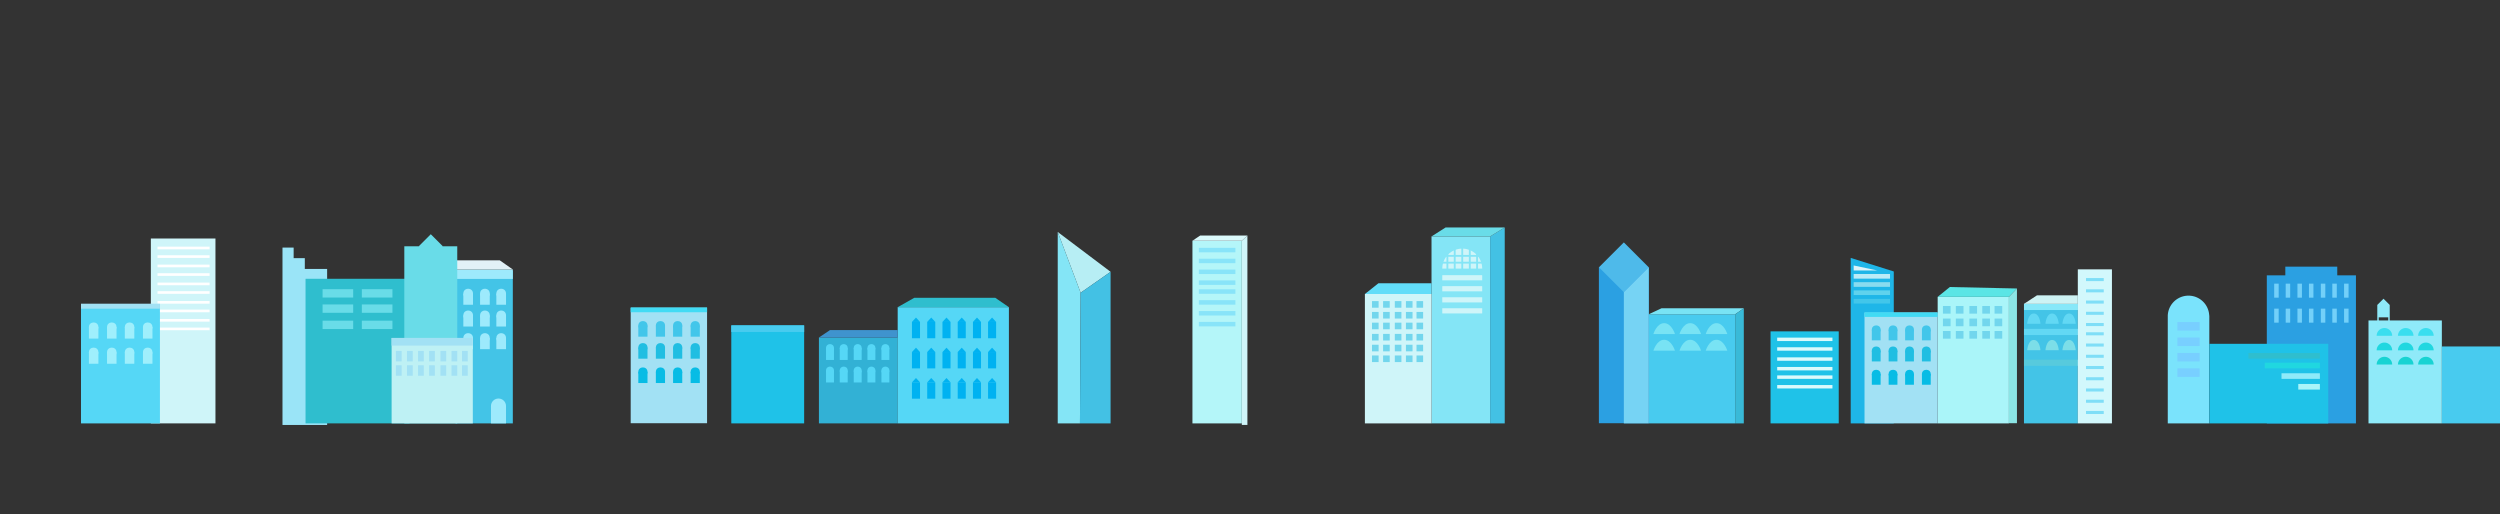 <svg id="Buildings_Middle" data-name="Buildings Middle" xmlns="http://www.w3.org/2000/svg" viewBox="0 0 1504.14 309.39"><rect x="0" y="0" width="1504.14" height="309.39" fill="#333333" stroke="none"/><defs><style>.cls-1{fill:#9ae4f7;}.cls-2{fill:#2fbece;}.cls-3{fill:#69dce8;}.cls-4{fill:#2ba0e2;}.cls-5{fill:#cff5f9;}.cls-6{fill:#fff;}.cls-7{fill:#48cbef;}.cls-8{fill:#43c4e7;}.cls-9{fill:#9deafc;}.cls-10{fill:#e2f1f7;}.cls-11{fill:#b4f6f9;}.cls-12{fill:#dbfafc;}.cls-13{fill:#88e4f9;}.cls-14{fill:#1fc2e8;}.cls-15{fill:#78e3f4;}.cls-16{fill:#39bad8;}.cls-17{fill:#b7eef4;}.cls-18{fill:#84e5f6;}.cls-19{fill:#43c1e4;}.cls-20{fill:#62ddf9;}.cls-21{fill:#72d6ed;}.cls-22{fill:#4ebaea;}.cls-23{fill:#76d3f4;}.cls-24{fill:#32b1d5;}.cls-25{fill:#55d7f6;}.cls-26{fill:#00b2f1;}.cls-27{fill:#3f93ce;}.cls-28{fill:#aaf5f9;}.cls-29{fill:#5ae5e5;}.cls-30{fill:#8ce5e5;}.cls-31{fill:#1fb6e8;}.cls-32{fill:#a2e1f4;}.cls-33{fill:#def4f9;}.cls-34{fill:#baebf7;}.cls-35{fill:#89dbef;}.cls-36{fill:#5fd2ed;}.cls-37{fill:#42c6ea;}.cls-38{fill:#20bee2;}.cls-39{fill:#07bce5;}.cls-40{fill:#42dbf4;}.cls-41{fill:#87e8f9;}.cls-42{fill:#62d8f4;}.cls-43{fill:#57cadd;}.cls-44{fill:#7cdee8;}.cls-45{fill:#cef3f4;}.cls-46{fill:#bef1f4;}.cls-47{fill:#8feaf9;}.cls-48{fill:#3adeef;}.cls-49{fill:#20d7e0;}.cls-50{fill:#18d3d3;}.cls-51{fill:#d2f8fc;}.cls-52{fill:#7fdef7;}.cls-53{fill:#9feffc;}.cls-54{fill:#7ae3fc;}.cls-55{fill:#78cfff;}.cls-56{fill:#73d0f9;}</style></defs><title>Via_Homepage_Illustration_100416_Buildings_Middle</title><polygon class="cls-1" points="183.39 161.81 183.39 155.32 176.67 155.32 176.67 148.96 169.96 148.96 169.96 155.32 169.96 161.81 169.96 255.68 196.82 255.68 196.82 161.81 183.39 161.81"/><rect class="cls-2" x="183.83" y="167.73" width="62.54" height="87"/><rect class="cls-3" x="194.08" y="173.99" width="18.41" height="5.03"/><rect class="cls-3" x="217.7" y="173.99" width="18.41" height="5.03"/><rect class="cls-3" x="194.08" y="183.17" width="18.41" height="5.03"/><rect class="cls-3" x="217.7" y="183.17" width="18.41" height="5.03"/><rect class="cls-3" x="194.08" y="192.94" width="18.41" height="5.03"/><rect class="cls-3" x="217.7" y="192.94" width="18.41" height="5.03"/><polygon class="cls-4" points="1406.23 165.66 1406.23 160.43 1374.98 160.43 1374.98 165.66 1363.84 165.66 1363.84 254.74 1417.47 254.74 1417.47 165.66 1406.23 165.66"/><rect class="cls-5" x="90.76" y="143.5" width="38.87" height="111.23"/><rect class="cls-6" x="94.76" y="148.4" width="31.33" height="1.6"/><rect class="cls-6" x="94.76" y="153.57" width="31.33" height="1.6"/><rect class="cls-6" x="94.76" y="159.21" width="31.33" height="1.6"/><rect class="cls-6" x="94.76" y="164.38" width="31.33" height="1.6"/><rect class="cls-6" x="94.76" y="170.02" width="31.33" height="1.6"/><rect class="cls-6" x="94.76" y="175.19" width="31.33" height="1.6"/><rect class="cls-6" x="94.76" y="181.11" width="31.33" height="1.6"/><rect class="cls-6" x="94.76" y="186.27" width="31.33" height="1.6"/><rect class="cls-6" x="94.76" y="191.92" width="31.33" height="1.6"/><rect class="cls-6" x="94.76" y="197.09" width="31.33" height="1.6"/><rect class="cls-7" x="1469.15" y="208.45" width="34.99" height="46.29"/><rect class="cls-8" x="274.07" y="162.89" width="34.47" height="91.85"/><rect class="cls-9" x="274.07" y="162.12" width="34.47" height="5.69"/><circle class="cls-9" cx="281.68" cy="176.64" r="2.91"/><rect class="cls-9" x="278.77" y="176.64" width="5.82" height="6.71"/><circle class="cls-9" cx="291.75" cy="176.64" r="2.91"/><rect class="cls-9" x="288.84" y="176.64" width="5.82" height="6.71"/><circle class="cls-9" cx="301.54" cy="176.64" r="2.91"/><rect class="cls-9" x="298.63" y="176.64" width="5.82" height="6.71"/><circle class="cls-9" cx="281.68" cy="189.75" r="2.91"/><rect class="cls-9" x="278.77" y="189.75" width="5.82" height="6.71"/><circle class="cls-9" cx="291.75" cy="189.75" r="2.91"/><rect class="cls-9" x="288.84" y="189.75" width="5.82" height="6.71"/><circle class="cls-9" cx="301.54" cy="189.75" r="2.91"/><rect class="cls-9" x="298.63" y="189.75" width="5.82" height="6.71"/><circle class="cls-9" cx="281.68" cy="203.37" r="2.91"/><rect class="cls-9" x="278.77" y="203.37" width="5.82" height="6.71"/><circle class="cls-9" cx="291.75" cy="203.37" r="2.91"/><rect class="cls-9" x="288.84" y="203.37" width="5.82" height="6.71"/><circle class="cls-9" cx="301.54" cy="203.37" r="2.91"/><rect class="cls-9" x="298.63" y="203.37" width="5.82" height="6.71"/><circle class="cls-9" cx="299.92" cy="244.3" r="4.53"/><rect class="cls-9" x="295.39" y="244.3" width="9.05" height="10.43"/><polygon class="cls-10" points="274.07 156.64 300.7 156.64 308.53 162.12 274.07 162.12 274.07 156.64"/><rect class="cls-3" x="243.26" y="148.18" width="31.85" height="106.56"/><polygon class="cls-5" points="750.51 141.72 750.51 255.68 747.15 255.68 747.15 144.83 750.51 141.72"/><rect class="cls-11" x="717.44" y="144.83" width="29.71" height="109.91"/><polygon class="cls-12" points="722.08 141.72 717.44 144.83 747.15 144.83 750.51 141.72 722.08 141.72"/><rect class="cls-13" x="721.3" y="149.11" width="21.99" height="2.7"/><rect class="cls-13" x="721.3" y="155.64" width="21.99" height="2.7"/><rect class="cls-13" x="721.3" y="162.18" width="21.99" height="2.7"/><rect class="cls-13" x="721.3" y="168.71" width="21.99" height="2.7"/><rect class="cls-13" x="721.3" y="174.07" width="21.99" height="2.7"/><rect class="cls-13" x="721.3" y="180.6" width="21.99" height="2.7"/><rect class="cls-13" x="721.3" y="187.14" width="21.99" height="2.7"/><rect class="cls-13" x="721.3" y="193.67" width="21.99" height="2.7"/><rect class="cls-14" x="439.99" y="195.76" width="43.83" height="58.97"/><rect class="cls-7" x="439.99" y="195.76" width="43.83" height="3.98"/><rect class="cls-7" x="991.98" y="189.07" width="52.02" height="65.66" transform="translate(2035.97 443.81) rotate(-180)"/><path class="cls-15" d="M994.76,201h13s-2-6.57-6.51-6.57S994.76,201,994.76,201Z"/><path class="cls-15" d="M1010.45,201h13s-2-6.57-6.51-6.57S1010.45,201,1010.45,201Z"/><path class="cls-15" d="M1026.25,201h13s-2-6.57-6.51-6.57S1026.25,201,1026.25,201Z"/><path class="cls-15" d="M994.76,211h13s-2-6.57-6.51-6.57S994.76,211,994.76,211Z"/><path class="cls-15" d="M1010.45,211h13s-2-6.57-6.51-6.57S1010.45,211,1010.45,211Z"/><path class="cls-15" d="M1026.25,211h13s-2-6.57-6.51-6.57S1026.25,211,1026.25,211Z"/><polygon class="cls-15" points="1049.17 185.47 1043.99 189.07 991.98 189.07 999.66 185.47 1049.17 185.47"/><polygon class="cls-16" points="1043.99 254.74 1043.99 189.08 1049.17 185.47 1049.17 254.74 1043.99 254.74"/><polygon class="cls-17" points="636.39 139.57 650.17 176.13 668.19 163.53 636.39 139.57"/><polygon class="cls-18" points="636.39 139.57 636.39 254.74 649.76 254.74 650.17 176.13 636.39 139.57"/><polygon class="cls-19" points="668.19 163.53 668.19 254.74 649.76 254.74 650.17 176.13 668.19 163.53"/><rect class="cls-18" x="861.28" y="142.24" width="35.27" height="112.49"/><polygon class="cls-19" points="896.55 254.74 905.33 254.74 905.33 136.84 896.55 142.24 896.55 254.74"/><polygon class="cls-3" points="905.33 136.84 869.79 136.84 861.28 142.24 896.55 142.24 905.33 136.84"/><rect class="cls-5" x="821.2" y="176.89" width="40.08" height="77.85"/><polygon class="cls-20" points="861.28 170.44 829.32 170.44 821.2 176.89 861.28 176.89 861.28 170.44"/><rect class="cls-21" x="825.47" y="181.16" width="3.98" height="3.98"/><rect class="cls-21" x="832.15" y="181.16" width="3.98" height="3.98"/><rect class="cls-21" x="839.19" y="181.16" width="3.98" height="3.98"/><rect class="cls-21" x="845.88" y="181.16" width="3.98" height="3.98"/><rect class="cls-21" x="852.25" y="181.16" width="3.98" height="3.98"/><rect class="cls-21" x="825.47" y="187.68" width="3.98" height="3.98"/><rect class="cls-21" x="832.15" y="187.68" width="3.98" height="3.98"/><rect class="cls-21" x="839.19" y="187.68" width="3.98" height="3.98"/><rect class="cls-21" x="845.88" y="187.68" width="3.98" height="3.98"/><rect class="cls-21" x="852.25" y="187.68" width="3.98" height="3.98"/><rect class="cls-21" x="825.47" y="194.13" width="3.98" height="3.98"/><rect class="cls-21" x="832.15" y="194.13" width="3.98" height="3.98"/><rect class="cls-21" x="839.19" y="194.13" width="3.98" height="3.98"/><rect class="cls-21" x="845.88" y="194.13" width="3.98" height="3.98"/><rect class="cls-21" x="852.25" y="194.13" width="3.98" height="3.98"/><rect class="cls-21" x="825.47" y="200.89" width="3.98" height="3.98"/><rect class="cls-21" x="832.15" y="200.89" width="3.98" height="3.98"/><rect class="cls-21" x="839.19" y="200.89" width="3.98" height="3.98"/><rect class="cls-21" x="845.88" y="200.89" width="3.98" height="3.98"/><rect class="cls-21" x="852.25" y="200.89" width="3.98" height="3.98"/><rect class="cls-21" x="825.47" y="207.41" width="3.98" height="3.98"/><rect class="cls-21" x="832.15" y="207.41" width="3.98" height="3.98"/><rect class="cls-21" x="839.19" y="207.41" width="3.98" height="3.98"/><rect class="cls-21" x="845.88" y="207.41" width="3.98" height="3.98"/><rect class="cls-21" x="852.25" y="207.41" width="3.98" height="3.98"/><rect class="cls-21" x="825.47" y="213.87" width="3.98" height="3.98"/><rect class="cls-21" x="832.15" y="213.87" width="3.98" height="3.98"/><rect class="cls-21" x="839.19" y="213.87" width="3.98" height="3.98"/><rect class="cls-21" x="845.88" y="213.87" width="3.98" height="3.98"/><rect class="cls-21" x="852.25" y="213.87" width="3.98" height="3.98"/><path class="cls-5" d="M879.77,149.59a12,12,0,0,0-12,12h24A12,12,0,0,0,879.77,149.59Z"/><rect class="cls-18" x="879.21" y="148.58" width="1.12" height="14.81"/><rect class="cls-18" x="883.75" y="148.58" width="1.12" height="14.81"/><rect class="cls-18" x="879.21" y="143.64" width="1.12" height="28.8" rx="0.49" ry="0.49" transform="translate(1037.81 -721.72) rotate(90)"/><rect class="cls-18" x="879.21" y="139.53" width="1.12" height="28.8" rx="0.49" ry="0.49" transform="translate(1033.7 -725.84) rotate(90)"/><rect class="cls-18" x="888.14" y="148.58" width="1.12" height="14.81"/><rect class="cls-18" x="870.28" y="148.58" width="1.12" height="14.81"/><rect class="cls-18" x="874.68" y="148.58" width="1.12" height="14.81"/><rect class="cls-5" x="867.76" y="165.56" width="24.01" height="3.11"/><rect class="cls-5" x="867.76" y="172.17" width="24.01" height="3.11"/><rect class="cls-5" x="867.76" y="178.85" width="24.01" height="3.11"/><rect class="cls-5" x="867.76" y="185.47" width="24.01" height="3.11"/><rect class="cls-4" x="961.98" y="160.82" width="30" height="93.81"/><rect class="cls-22" x="966.41" y="150.23" width="21.18" height="21.18" transform="translate(399.87 -643.74) rotate(45)"/><polygon class="cls-23" points="977 175.8 977 254.74 991.98 254.74 991.98 160.82 977 175.8"/><rect class="cls-24" x="492.71" y="203.06" width="47.4" height="51.67"/><rect class="cls-25" x="496.99" y="209.41" width="4.77" height="7.16"/><circle class="cls-25" cx="499.37" cy="209.41" r="2.39"/><rect class="cls-25" x="505.24" y="209.41" width="4.77" height="7.16"/><circle class="cls-25" cx="507.63" cy="209.41" r="2.39"/><rect class="cls-25" x="513.65" y="209.41" width="4.77" height="7.16"/><circle class="cls-25" cx="516.04" cy="209.41" r="2.39"/><rect class="cls-25" x="530.32" y="209.41" width="4.77" height="7.16"/><circle class="cls-25" cx="532.7" cy="209.41" r="2.39"/><rect class="cls-25" x="521.91" y="209.41" width="4.77" height="7.16"/><circle class="cls-25" cx="524.29" cy="209.41" r="2.39"/><rect class="cls-25" x="496.99" y="222.95" width="4.77" height="7.16"/><circle class="cls-25" cx="499.37" cy="222.95" r="2.39"/><rect class="cls-25" x="505.24" y="222.95" width="4.77" height="7.16"/><circle class="cls-25" cx="507.63" cy="222.95" r="2.39"/><rect class="cls-25" x="513.65" y="222.95" width="4.77" height="7.16"/><circle class="cls-25" cx="516.04" cy="222.95" r="2.39"/><rect class="cls-25" x="530.32" y="222.95" width="4.77" height="7.16"/><circle class="cls-25" cx="532.7" cy="222.95" r="2.39"/><rect class="cls-25" x="521.91" y="222.95" width="4.77" height="7.16"/><circle class="cls-25" cx="524.29" cy="222.95" r="2.39"/><rect class="cls-25" x="540.1" y="184.81" width="66.91" height="69.92"/><rect class="cls-26" x="548.68" y="193.68" width="4.85" height="9.83"/><polyline class="cls-26" points="548.68 193.68 551.11 191.05 553.53 193.68"/><rect class="cls-26" x="557.86" y="193.68" width="4.85" height="9.83"/><polyline class="cls-26" points="557.86 193.68 560.29 191.05 562.71 193.68"/><rect class="cls-26" x="585.39" y="193.68" width="4.85" height="9.83"/><polyline class="cls-26" points="585.39 193.68 587.81 191.05 590.24 193.68"/><rect class="cls-26" x="594.47" y="193.68" width="4.85" height="9.83"/><polyline class="cls-26" points="594.47 193.68 596.89 191.05 599.32 193.68"/><rect class="cls-26" x="567.04" y="193.68" width="4.85" height="9.83"/><polyline class="cls-26" points="567.04 193.68 569.46 191.05 571.89 193.68"/><rect class="cls-26" x="576.21" y="193.68" width="4.85" height="9.83"/><polyline class="cls-26" points="576.21 193.68 578.64 191.05 581.06 193.68"/><rect class="cls-26" x="548.68" y="230.04" width="4.85" height="9.83"/><polyline class="cls-26" points="548.68 230.04 551.11 227.42 553.53 230.04"/><rect class="cls-26" x="557.86" y="230.04" width="4.85" height="9.83"/><polyline class="cls-26" points="557.86 230.04 560.29 227.42 562.71 230.04"/><rect class="cls-26" x="585.39" y="230.04" width="4.85" height="9.83"/><polyline class="cls-26" points="585.39 230.04 587.81 227.42 590.24 230.04"/><rect class="cls-26" x="594.47" y="230.04" width="4.85" height="9.83"/><polyline class="cls-26" points="594.47 230.04 596.89 227.42 599.32 230.04"/><rect class="cls-26" x="567.04" y="230.04" width="4.85" height="9.83"/><polyline class="cls-26" points="567.04 230.04 569.46 227.42 571.89 230.04"/><rect class="cls-26" x="576.21" y="230.04" width="4.85" height="9.83"/><polyline class="cls-26" points="576.21 230.04 578.64 227.42 581.06 230.04"/><rect class="cls-26" x="548.68" y="211.81" width="4.85" height="9.83"/><polyline class="cls-26" points="548.68 211.81 551.11 209.18 553.53 211.81"/><rect class="cls-26" x="557.86" y="211.81" width="4.85" height="9.83"/><polyline class="cls-26" points="557.86 211.81 560.29 209.18 562.71 211.81"/><rect class="cls-26" x="585.39" y="211.81" width="4.85" height="9.83"/><polyline class="cls-26" points="585.39 211.81 587.81 209.18 590.24 211.81"/><rect class="cls-26" x="594.47" y="211.81" width="4.85" height="9.83"/><polyline class="cls-26" points="594.47 211.81 596.89 209.18 599.32 211.81"/><rect class="cls-26" x="567.04" y="211.81" width="4.85" height="9.83"/><polyline class="cls-26" points="567.04 211.81 569.46 209.18 571.89 211.81"/><rect class="cls-26" x="576.21" y="211.81" width="4.85" height="9.83"/><polyline class="cls-26" points="576.21 211.81 578.64 209.18 581.06 211.81"/><polygon class="cls-2" points="540.1 184.81 550.06 179.19 598.83 179.19 607.01 184.81 540.1 184.81"/><polygon class="cls-27" points="492.71 203.06 499.37 198.59 540.11 198.59 540.11 203.06 492.71 203.06"/><rect class="cls-14" x="1065.26" y="199.37" width="41.02" height="55.36"/><rect class="cls-12" x="1069.25" y="203.13" width="33.25" height="2.06"/><rect class="cls-12" x="1069.25" y="208.93" width="33.25" height="2.06"/><rect class="cls-12" x="1069.25" y="215" width="33.25" height="2.06"/><rect class="cls-12" x="1069.25" y="220.79" width="33.25" height="2.06"/><rect class="cls-12" x="1069.25" y="225.87" width="33.25" height="2.06"/><rect class="cls-12" x="1069.25" y="231.66" width="33.25" height="2.06"/><rect class="cls-28" x="1165.81" y="178.61" width="42.86" height="76.13"/><polygon class="cls-29" points="1173.14 172.69 1165.81 178.61 1208.66 178.61 1213.51 173.57 1173.14 172.69"/><polygon class="cls-30" points="1208.66 254.63 1208.66 178.61 1213.51 173.57 1213.51 254.63 1208.66 254.63"/><rect class="cls-21" x="1168.97" y="184.1" width="4.61" height="4.61"/><rect class="cls-21" x="1176.73" y="184.1" width="4.61" height="4.61"/><rect class="cls-21" x="1184.89" y="184.1" width="4.61" height="4.61"/><rect class="cls-21" x="1192.65" y="184.1" width="4.61" height="4.61"/><rect class="cls-21" x="1200.04" y="184.1" width="4.61" height="4.61"/><rect class="cls-21" x="1168.97" y="191.67" width="4.61" height="4.61"/><rect class="cls-21" x="1176.73" y="191.67" width="4.61" height="4.61"/><rect class="cls-21" x="1184.89" y="191.67" width="4.61" height="4.61"/><rect class="cls-21" x="1192.65" y="191.67" width="4.61" height="4.61"/><rect class="cls-21" x="1200.04" y="191.67" width="4.61" height="4.61"/><rect class="cls-21" x="1168.97" y="199.15" width="4.61" height="4.61"/><rect class="cls-21" x="1176.73" y="199.15" width="4.61" height="4.61"/><rect class="cls-21" x="1184.89" y="199.15" width="4.61" height="4.61"/><rect class="cls-21" x="1192.65" y="199.15" width="4.61" height="4.61"/><rect class="cls-21" x="1200.04" y="199.15" width="4.61" height="4.61"/><polygon class="cls-31" points="1139.4 254.74 1113.49 254.74 1113.49 155.17 1139.4 163.33 1139.4 254.74"/><rect class="cls-32" x="1121.8" y="188.11" width="44.01" height="66.62"/><polygon class="cls-33" points="1115.27 159.72 1115.27 162.71 1129.4 162.71 1115.27 159.72"/><rect class="cls-34" x="1115.27" y="164.85" width="21.86" height="2.8"/><rect class="cls-35" x="1115.27" y="169.78" width="21.86" height="2.8"/><rect class="cls-36" x="1115.27" y="174.71" width="21.86" height="2.8"/><rect class="cls-37" x="1115.27" y="179.84" width="21.86" height="2.8"/><ellipse class="cls-37" cx="1128.84" cy="198.33" rx="2.65" ry="2.56"/><rect class="cls-37" x="1126.19" y="198.33" width="5.29" height="6.44"/><ellipse class="cls-37" cx="1138.95" cy="198.33" rx="2.65" ry="2.56"/><rect class="cls-37" x="1136.31" y="198.33" width="5.29" height="6.44"/><ellipse class="cls-37" cx="1148.88" cy="198.33" rx="2.65" ry="2.56"/><rect class="cls-37" x="1146.23" y="198.33" width="5.29" height="6.44"/><ellipse class="cls-37" cx="1158.99" cy="198.33" rx="2.65" ry="2.56"/><rect class="cls-37" x="1156.34" y="198.33" width="5.29" height="6.44"/><ellipse class="cls-38" cx="1128.84" cy="211.02" rx="2.65" ry="2.56"/><rect class="cls-38" x="1126.19" y="211.02" width="5.29" height="6.44"/><ellipse class="cls-38" cx="1138.95" cy="211.02" rx="2.65" ry="2.56"/><rect class="cls-38" x="1136.31" y="211.02" width="5.29" height="6.44"/><ellipse class="cls-38" cx="1148.88" cy="211.02" rx="2.65" ry="2.56"/><rect class="cls-38" x="1146.23" y="211.02" width="5.29" height="6.44"/><ellipse class="cls-38" cx="1158.99" cy="211.02" rx="2.65" ry="2.56"/><rect class="cls-38" x="1156.34" y="211.02" width="5.29" height="6.44"/><ellipse class="cls-39" cx="1128.84" cy="225.04" rx="2.65" ry="2.56"/><rect class="cls-39" x="1126.19" y="225.04" width="5.29" height="6.44"/><ellipse class="cls-39" cx="1138.95" cy="225.04" rx="2.65" ry="2.56"/><rect class="cls-39" x="1136.31" y="225.04" width="5.29" height="6.44"/><ellipse class="cls-39" cx="1148.88" cy="225.04" rx="2.65" ry="2.56"/><rect class="cls-39" x="1146.23" y="225.04" width="5.29" height="6.44"/><ellipse class="cls-39" cx="1158.99" cy="225.04" rx="2.65" ry="2.56"/><rect class="cls-39" x="1156.34" y="225.04" width="5.29" height="6.44"/><rect class="cls-40" x="1121.8" y="187.89" width="44.01" height="2.78"/><rect class="cls-32" x="379.46" y="185.18" width="45.95" height="69.45"/><rect class="cls-8" x="1217.74" y="182.81" width="32.4" height="71.92"/><rect class="cls-41" x="1217.74" y="182.81" width="32.4" height="3.71"/><rect class="cls-42" x="1217.74" y="197.86" width="32.4" height="3.71"/><rect class="cls-43" x="1217.74" y="216.41" width="32.4" height="3.71"/><path class="cls-42" d="M1219.66,194.8h8s-.42-6.17-4-6.17S1219.66,194.8,1219.66,194.8Z"/><path class="cls-42" d="M1230.65,194.8h8s-.42-6.17-4-6.17S1230.65,194.8,1230.65,194.8Z"/><path class="cls-42" d="M1240.87,194.8h8s-.42-6.17-4-6.17S1240.87,194.8,1240.87,194.8Z"/><path class="cls-44" d="M1219.66,210.71h8s-.42-6.17-4-6.17S1219.66,210.71,1219.66,210.71Z"/><path class="cls-44" d="M1230.65,210.71h8s-.42-6.17-4-6.17S1230.65,210.71,1230.65,210.71Z"/><path class="cls-44" d="M1240.87,210.71h8s-.42-6.17-4-6.17S1240.87,210.71,1240.87,210.71Z"/><polygon class="cls-45" points="1217.74 182.81 1225.56 177.69 1250.13 177.69 1250.13 182.81 1217.74 182.81"/><rect class="cls-46" x="235.62" y="203.33" width="48.85" height="51.41"/><rect class="cls-32" x="235.62" y="203.33" width="48.85" height="4.6"/><rect class="cls-32" x="238.2" y="211.13" width="3.46" height="6.31"/><rect class="cls-32" x="244.86" y="211.13" width="3.46" height="6.31"/><rect class="cls-32" x="251.51" y="211.13" width="3.46" height="6.31"/><rect class="cls-32" x="258.17" y="211.13" width="3.46" height="6.31"/><rect class="cls-32" x="265" y="211.13" width="3.46" height="6.31"/><rect class="cls-32" x="277.96" y="211.13" width="3.46" height="6.31"/><rect class="cls-32" x="271.65" y="211.13" width="3.46" height="6.31"/><rect class="cls-32" x="238.2" y="219.77" width="3.46" height="6.31"/><rect class="cls-32" x="244.86" y="219.77" width="3.46" height="6.31"/><rect class="cls-32" x="251.51" y="219.77" width="3.46" height="6.31"/><rect class="cls-32" x="258.17" y="219.77" width="3.46" height="6.31"/><rect class="cls-32" x="265" y="219.77" width="3.46" height="6.31"/><rect class="cls-32" x="277.96" y="219.77" width="3.46" height="6.31"/><rect class="cls-32" x="271.65" y="219.77" width="3.46" height="6.31"/><ellipse class="cls-37" cx="386.81" cy="195.85" rx="2.76" ry="2.68"/><rect class="cls-37" x="384.05" y="195.85" width="5.52" height="6.72"/><ellipse class="cls-37" cx="397.37" cy="195.85" rx="2.76" ry="2.68"/><rect class="cls-37" x="394.6" y="195.85" width="5.52" height="6.72"/><ellipse class="cls-37" cx="407.73" cy="195.85" rx="2.76" ry="2.68"/><rect class="cls-37" x="404.96" y="195.85" width="5.52" height="6.72"/><ellipse class="cls-37" cx="418.28" cy="195.85" rx="2.76" ry="2.68"/><rect class="cls-37" x="415.52" y="195.85" width="5.52" height="6.72"/><ellipse class="cls-38" cx="386.81" cy="209.09" rx="2.76" ry="2.68"/><rect class="cls-38" x="384.05" y="209.09" width="5.52" height="6.72"/><ellipse class="cls-38" cx="397.37" cy="209.09" rx="2.76" ry="2.68"/><rect class="cls-38" x="394.6" y="209.09" width="5.52" height="6.72"/><ellipse class="cls-38" cx="407.73" cy="209.09" rx="2.76" ry="2.68"/><rect class="cls-38" x="404.96" y="209.09" width="5.52" height="6.72"/><ellipse class="cls-38" cx="418.28" cy="209.09" rx="2.76" ry="2.68"/><rect class="cls-38" x="415.52" y="209.09" width="5.52" height="6.72"/><ellipse class="cls-39" cx="386.81" cy="223.73" rx="2.76" ry="2.68"/><rect class="cls-39" x="384.05" y="223.73" width="5.52" height="6.72"/><ellipse class="cls-39" cx="397.37" cy="223.73" rx="2.76" ry="2.68"/><rect class="cls-39" x="394.6" y="223.73" width="5.52" height="6.72"/><ellipse class="cls-39" cx="407.73" cy="223.73" rx="2.76" ry="2.68"/><rect class="cls-39" x="404.96" y="223.73" width="5.52" height="6.72"/><ellipse class="cls-39" cx="418.28" cy="223.73" rx="2.76" ry="2.68"/><rect class="cls-39" x="415.52" y="223.73" width="5.52" height="6.72"/><rect class="cls-40" x="379.46" y="184.95" width="45.95" height="2.91"/><rect class="cls-47" x="1425.02" y="192.8" width="44.13" height="61.93"/><polygon class="cls-47" points="1434.05 179.72 1430.31 183.46 1430.31 188.98 1430.31 190.93 1430.31 199.31 1431.19 199.31 1431.19 190.93 1436.9 190.93 1436.9 199.31 1437.79 199.31 1437.79 190.93 1437.79 188.98 1437.79 183.46 1434.05 179.72"/><path class="cls-48" d="M1434.6,197.36a4.67,4.67,0,0,0-4.67,4.67h9.34A4.67,4.67,0,0,0,1434.6,197.36Z"/><path class="cls-48" d="M1447.42,197.36a4.67,4.67,0,0,0-4.67,4.67h9.34A4.67,4.67,0,0,0,1447.42,197.36Z"/><path class="cls-48" d="M1459.57,197.36a4.67,4.67,0,0,0-4.67,4.67h9.34A4.67,4.67,0,0,0,1459.57,197.36Z"/><path class="cls-49" d="M1434.6,206.11a4.67,4.67,0,0,0-4.67,4.67h9.34A4.67,4.67,0,0,0,1434.6,206.11Z"/><path class="cls-49" d="M1447.42,206.11a4.67,4.67,0,0,0-4.67,4.67h9.34A4.67,4.67,0,0,0,1447.42,206.11Z"/><path class="cls-49" d="M1459.57,206.11a4.67,4.67,0,0,0-4.67,4.67h9.34A4.67,4.67,0,0,0,1459.57,206.11Z"/><path class="cls-50" d="M1434.6,214.67a4.67,4.67,0,0,0-4.67,4.67h9.34A4.67,4.67,0,0,0,1434.6,214.67Z"/><path class="cls-50" d="M1447.42,214.67a4.67,4.67,0,0,0-4.67,4.67h9.34A4.67,4.67,0,0,0,1447.42,214.67Z"/><path class="cls-50" d="M1459.57,214.67a4.67,4.67,0,0,0-4.67,4.67h9.34A4.67,4.67,0,0,0,1459.57,214.67Z"/><rect class="cls-51" x="1250.13" y="162.05" width="20.53" height="92.68"/><rect class="cls-52" x="1255.06" y="167.29" width="10.67" height="1.84"/><rect class="cls-52" x="1255.06" y="174.06" width="10.67" height="1.84"/><rect class="cls-52" x="1255.06" y="180.82" width="10.67" height="1.84"/><rect class="cls-52" x="1255.06" y="187.58" width="10.67" height="1.84"/><rect class="cls-52" x="1255.06" y="194.34" width="10.67" height="1.84"/><rect class="cls-52" x="1255.06" y="199.91" width="10.67" height="1.84"/><rect class="cls-52" x="1255.06" y="206.68" width="10.67" height="1.84"/><rect class="cls-52" x="1255.06" y="213.44" width="10.67" height="1.84"/><rect class="cls-52" x="1255.06" y="220.2" width="10.67" height="1.84"/><rect class="cls-52" x="1255.06" y="226.96" width="10.67" height="1.84"/><rect class="cls-52" x="1255.06" y="233.72" width="10.67" height="1.84"/><rect class="cls-52" x="1255.06" y="240.49" width="10.67" height="1.84"/><rect class="cls-52" x="1255.06" y="247.25" width="10.67" height="1.84"/><rect class="cls-25" x="48.74" y="182.97" width="47.48" height="71.77"/><ellipse class="cls-53" cx="56.34" cy="196.78" rx="2.85" ry="2.77"/><rect class="cls-53" x="53.49" y="196.78" width="5.71" height="6.94"/><ellipse class="cls-53" cx="67.25" cy="196.78" rx="2.85" ry="2.77"/><rect class="cls-53" x="64.4" y="196.78" width="5.71" height="6.94"/><ellipse class="cls-53" cx="77.96" cy="196.78" rx="2.85" ry="2.77"/><rect class="cls-53" x="75.1" y="196.78" width="5.71" height="6.94"/><ellipse class="cls-53" cx="88.87" cy="196.78" rx="2.85" ry="2.77"/><rect class="cls-53" x="86.01" y="196.78" width="5.71" height="6.94"/><ellipse class="cls-53" cx="56.34" cy="211.91" rx="2.85" ry="2.77"/><rect class="cls-53" x="53.49" y="211.91" width="5.71" height="6.94"/><ellipse class="cls-53" cx="67.25" cy="211.91" rx="2.85" ry="2.77"/><rect class="cls-53" x="64.4" y="211.91" width="5.71" height="6.94"/><ellipse class="cls-53" cx="77.96" cy="211.91" rx="2.85" ry="2.77"/><rect class="cls-53" x="75.1" y="211.91" width="5.71" height="6.94"/><ellipse class="cls-53" cx="88.87" cy="211.91" rx="2.85" ry="2.77"/><rect class="cls-53" x="86.01" y="211.91" width="5.71" height="6.94"/><rect class="cls-32" x="48.74" y="182.72" width="47.48" height="3"/><path class="cls-54" d="M1329.19,189.86a12.48,12.48,0,0,0-24.94,0h0v64.87h25V189.86Z"/><rect class="cls-14" x="1329.29" y="206.86" width="71.51" height="47.88"/><rect class="cls-55" x="1310.03" y="193.77" width="13.38" height="5.12"/><rect class="cls-55" x="1310.03" y="203.06" width="13.38" height="5.12"/><rect class="cls-55" x="1310.03" y="212.35" width="13.38" height="5.12"/><rect class="cls-55" x="1310.03" y="221.64" width="13.38" height="5.12"/><rect class="cls-2" x="1352.77" y="212.39" width="43" height="3.37"/><rect class="cls-49" x="1362.59" y="218.24" width="33.18" height="3.37"/><rect class="cls-47" x="1372.68" y="224.58" width="23.09" height="3.37"/><rect class="cls-28" x="1382.77" y="231.02" width="13" height="3.37"/><rect class="cls-56" x="1368.28" y="170.66" width="2.7" height="8.43"/><rect class="cls-56" x="1375.2" y="170.66" width="2.7" height="8.43"/><rect class="cls-56" x="1382.27" y="170.66" width="2.7" height="8.43"/><rect class="cls-56" x="1389.19" y="170.66" width="2.7" height="8.43"/><rect class="cls-56" x="1396.34" y="170.66" width="2.7" height="8.43"/><rect class="cls-56" x="1403.25" y="170.66" width="2.7" height="8.43"/><rect class="cls-56" x="1410.33" y="170.66" width="2.7" height="8.43"/><rect class="cls-56" x="1368.28" y="185.7" width="2.7" height="8.43"/><rect class="cls-56" x="1375.2" y="185.7" width="2.7" height="8.43"/><rect class="cls-56" x="1382.27" y="185.7" width="2.7" height="8.43"/><rect class="cls-56" x="1389.19" y="185.7" width="2.7" height="8.43"/><rect class="cls-56" x="1396.34" y="185.7" width="2.7" height="8.43"/><rect class="cls-56" x="1403.25" y="185.7" width="2.7" height="8.43"/><rect class="cls-56" x="1410.33" y="185.7" width="2.7" height="8.43"/><rect class="cls-3" x="254.06" y="143.05" width="10.25" height="10.25" transform="translate(337.68 436.22) rotate(-135)"/></svg>